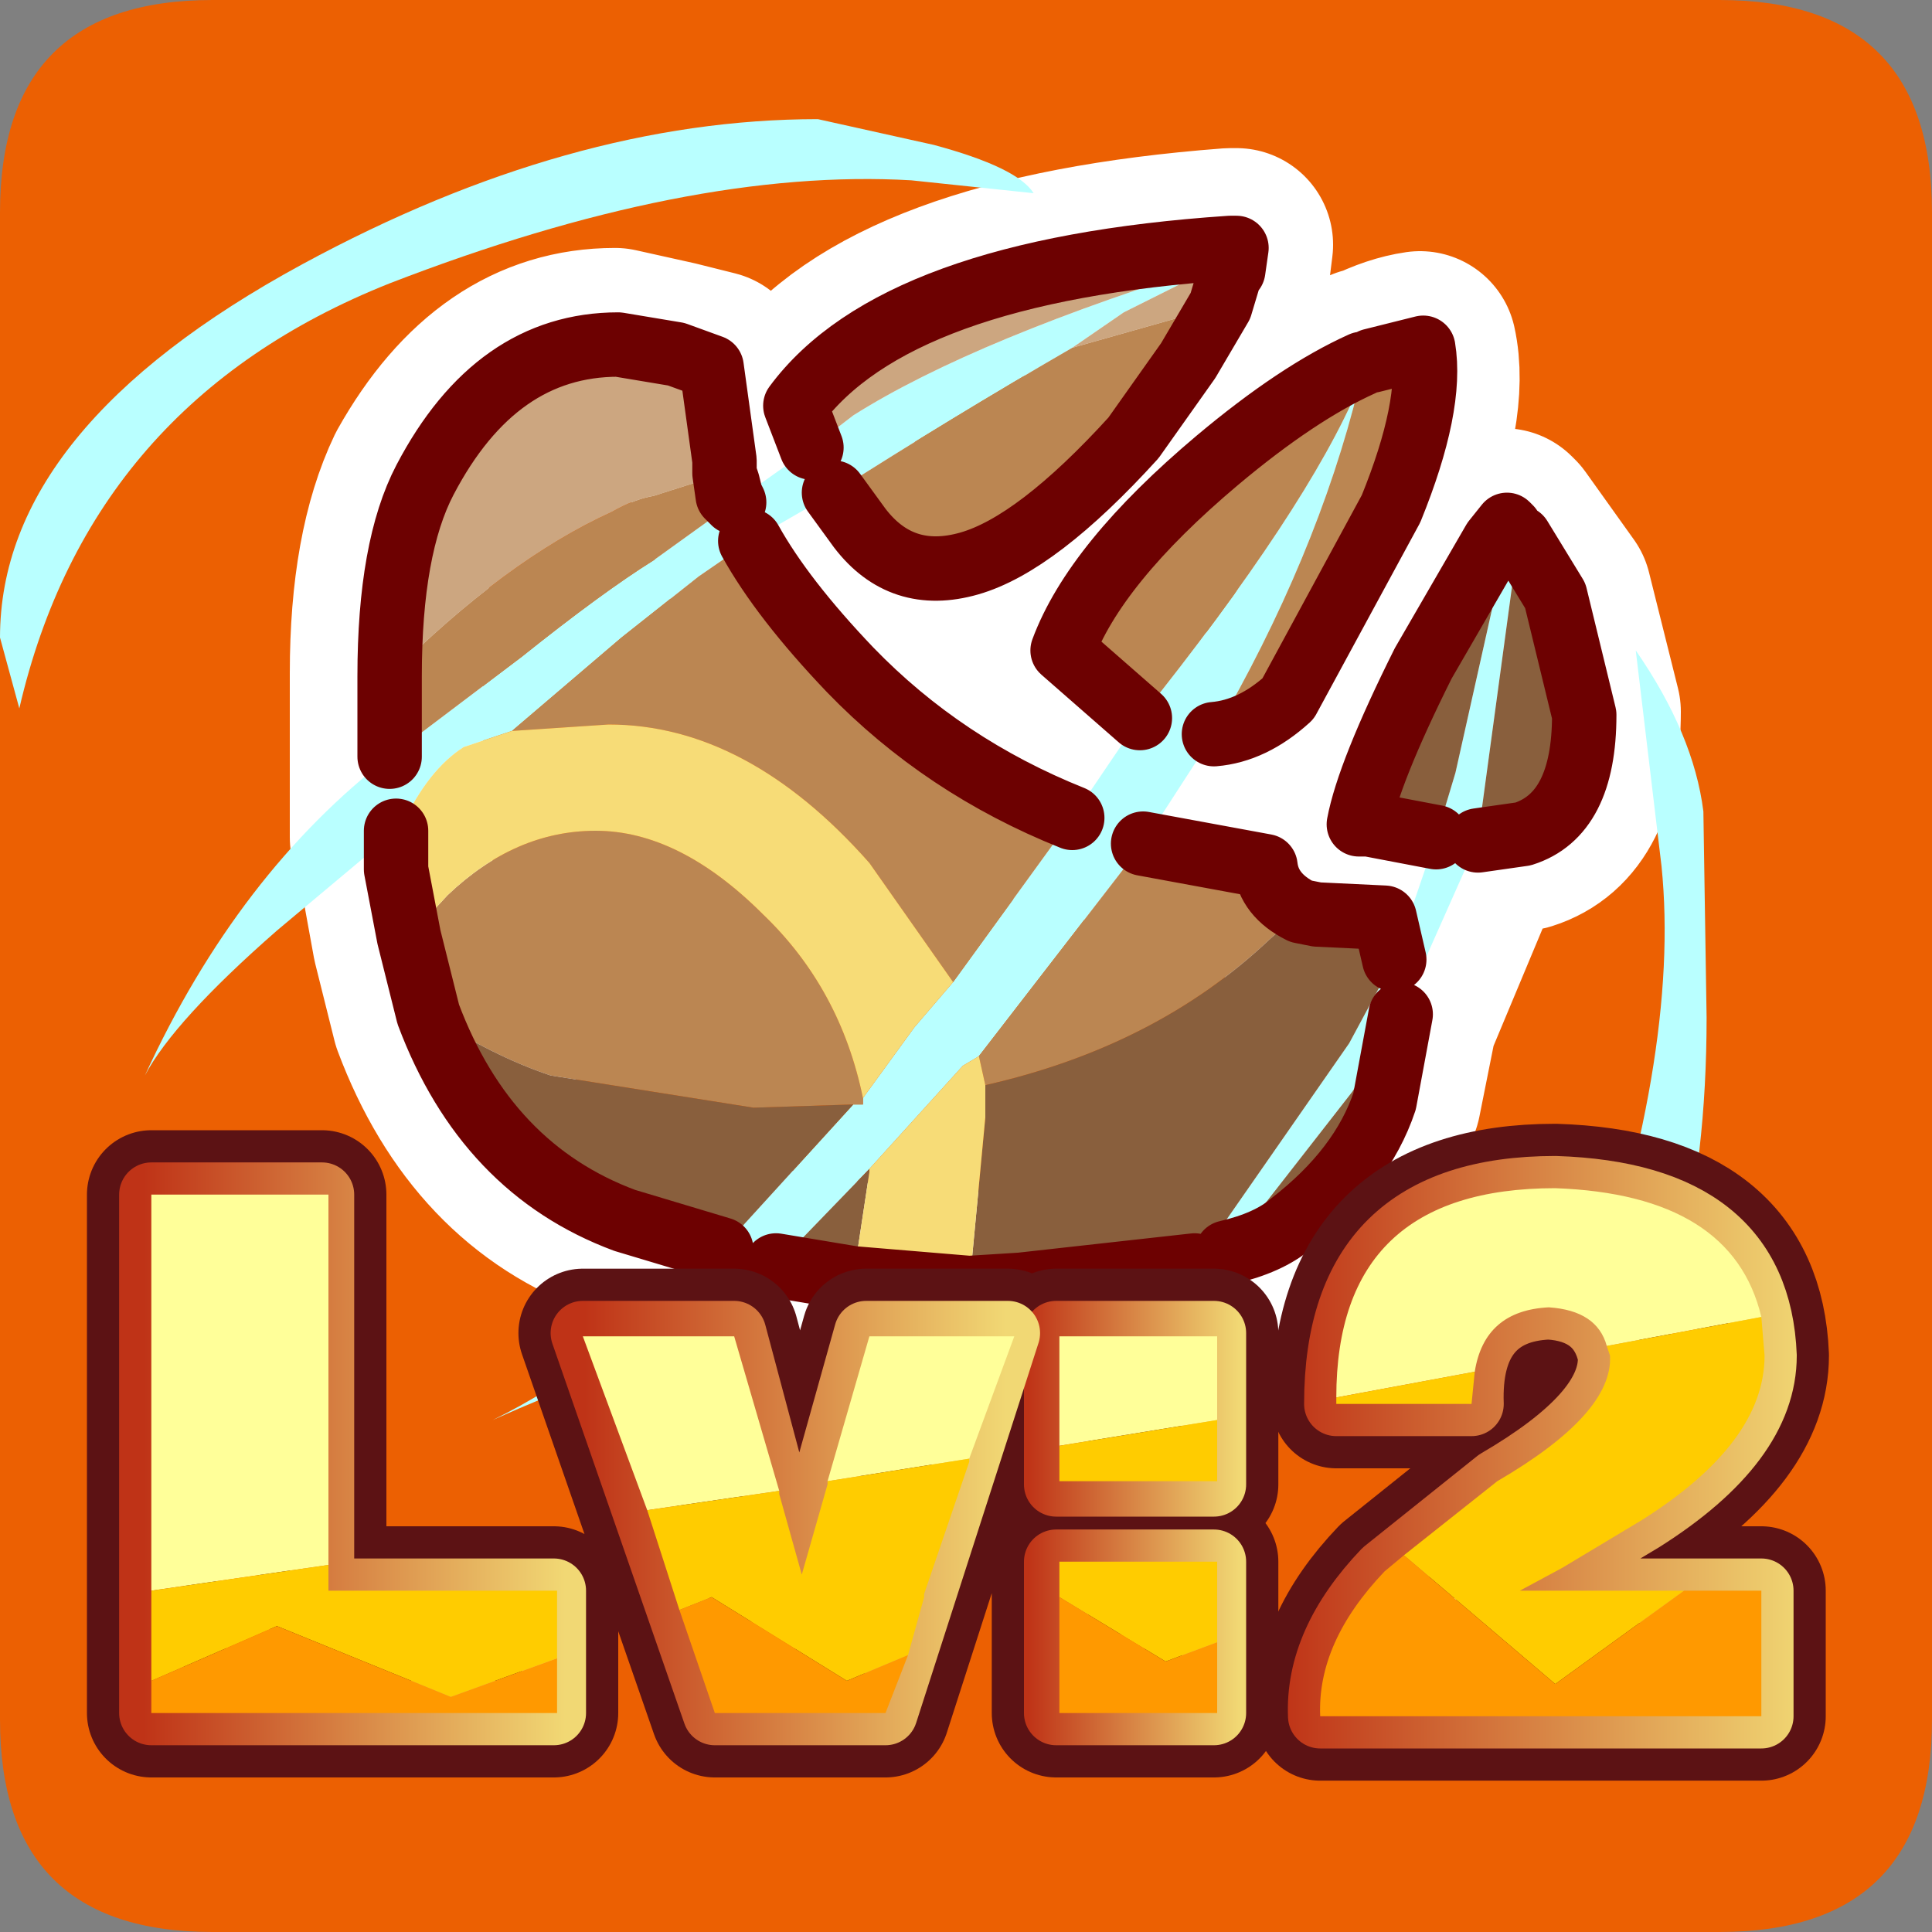 <?xml version="1.0" encoding="UTF-8" standalone="no"?>
<svg xmlns:ffdec="https://www.free-decompiler.com/flash" xmlns:xlink="http://www.w3.org/1999/xlink" ffdec:objectType="frame" height="30.0px" width="30.0px" xmlns="http://www.w3.org/2000/svg">
  <rect width="100%" height="100%" fill="#808080" stroke="none"/>
  <g transform="matrix(1.0, 0.0, 0.0, 1.0, 0.0, 0.0)">
    <use ffdec:characterId="1" height="30.0" transform="matrix(1.0, 0.0, 0.0, 1.0, 0.0, 0.0)" width="30.0" xlink:href="#shape0"/>
  </g>
  <defs>
    <g id="shape0" transform="matrix(1.0, 0.0, 0.0, 1.0, 0.0, 0.0)">
      <path d="M0.0 0.0 L30.0 0.0 30.0 30.0 0.0 30.0 0.0 0.0" fill="#33cc66" fill-opacity="0.0" fill-rule="evenodd" stroke="none"/>
      <path d="M3.3 0.0 L26.7 0.0 Q30.0 0.0 30.0 3.3 L30.0 26.7 Q30.0 30.0 26.7 30.0 L3.3 30.0 Q0.0 30.0 0.0 26.7 L0.0 3.3 Q0.0 0.0 3.3 0.0" fill="#ec6002" fill-rule="evenodd" stroke="none"/>
      <path d="M11.2 19.4 L9.65 18.95 Q7.55 18.2 6.65 15.8 L6.35 14.6 6.15 13.5 6.15 13.45 6.0 13.0 6.0 10.45 Q6.0 8.55 6.55 7.4 7.7 5.35 9.55 5.35 L10.45 5.55 11.05 5.7 11.25 7.15 11.25 7.35 11.3 7.45 11.35 7.65 11.4 7.8 12.55 6.95 12.35 6.3 Q13.85 4.2 19.1 3.8 L19.2 3.8 19.15 4.2 19.1 4.25 18.9 4.8 18.45 5.65 17.6 6.8 Q16.05 8.5 15.05 8.75 13.95 9.05 13.3 8.2 L12.9 7.6 11.65 8.45 13.15 10.4 Q14.65 11.9 16.6 12.7 L17.7 11.1 16.45 10.1 Q16.95 8.75 18.85 7.15 20.1 6.1 21.25 5.65 L21.3 5.65 Q21.7 5.45 22.05 5.4 22.25 6.3 21.6 7.9 L20.0 10.85 18.85 11.45 17.75 13.1 19.6 13.4 Q19.65 13.9 20.15 14.1 L20.4 14.15 21.5 14.2 21.65 14.9 M11.25 7.35 L11.3 7.65 11.4 7.8 M22.3 13.0 L21.25 12.8 21.1 12.8 Q21.25 12.0 22.05 10.3 22.85 8.8 23.2 8.4 L23.35 8.15 23.4 8.2 24.15 9.25 24.6 11.05 Q24.6 12.65 23.65 12.95 L22.9 13.05 21.75 15.8 21.5 17.05 Q21.15 18.2 20.0 19.0 19.65 19.3 19.05 19.45 M6.15 13.45 L6.1 13.05 6.1 12.9 6.0 13.0 M18.5 19.65 L15.85 19.95 15.05 20.0 13.2 19.85 12.0 19.65" fill="none" stroke="#ffffff" stroke-linecap="round" stroke-linejoin="round" stroke-width="3.0"/>
      <path d="M14.5 2.25 Q15.8 2.6 16.05 3.0 L14.15 2.8 Q10.7 2.6 6.05 4.4 1.4 6.25 0.3 11.0 L0.0 9.9 Q0.0 6.65 4.7 4.1 8.85 1.85 12.7 1.85 L14.5 2.25 M11.4 7.8 L12.6 6.95 13.25 6.45 Q15.15 5.25 19.05 4.05 L17.45 4.85 16.65 5.4 Q14.75 6.5 12.95 7.65 L11.65 8.4 10.85 8.95 9.65 9.9 7.95 11.35 7.2 11.6 Q6.65 11.95 6.25 12.8 L6.15 12.9 4.3 14.45 Q2.7 15.85 2.25 16.7 3.7 13.55 6.05 11.75 L8.1 10.2 Q9.35 9.2 10.15 8.7 L11.4 7.8 M16.65 12.7 L17.7 11.15 Q20.3 7.9 21.1 6.0 20.45 8.65 18.85 11.4 L17.75 13.1 15.2 16.4 14.95 16.55 13.5 18.15 12.05 19.65 11.1 20.5 Q9.9 21.35 8.75 21.6 8.55 21.65 7.65 22.05 9.3 21.25 11.2 19.4 L13.25 17.15 13.4 17.15 13.4 17.05 14.2 15.95 14.8 15.25 16.65 12.7 M21.65 14.9 L22.3 13.0 22.6 12.0 23.45 8.2 23.45 8.1 23.55 8.25 23.5 8.95 22.95 13.0 22.95 13.05 21.75 15.75 21.0 16.95 19.05 19.45 Q15.0 24.45 13.05 24.45 L12.85 24.45 12.75 24.2 15.35 22.65 18.55 19.65 20.95 16.2 21.65 14.9 M26.5 15.8 Q26.5 24.45 19.3 26.75 23.05 25.25 24.55 20.8 26.1 16.4 25.8 13.45 L25.4 10.1 Q26.3 11.4 26.45 12.6 L26.5 15.8" fill="#b9ffff" fill-rule="evenodd" stroke="none"/>
      <path d="M6.05 10.5 Q6.05 8.5 6.6 7.45 7.7 5.35 9.6 5.35 L10.5 5.5 11.05 5.7 11.25 7.15 11.25 7.35 10.15 7.7 Q9.85 7.75 9.5 7.95 7.85 8.7 6.05 10.5 M12.6 6.95 L12.35 6.3 Q13.9 4.2 19.1 3.85 L19.2 3.85 19.15 4.2 19.1 4.25 18.95 4.75 16.65 5.4 17.45 4.85 19.05 4.05 Q15.15 5.25 13.25 6.45 L12.6 6.95" fill="#cca680" fill-rule="evenodd" stroke="none"/>
      <path d="M18.95 4.75 L18.45 5.6 17.6 6.8 Q16.1 8.45 15.05 8.75 14.0 9.05 13.35 8.2 L12.95 7.65 Q14.75 6.5 16.65 5.4 L18.95 4.75 M11.65 8.4 Q12.15 9.3 13.2 10.4 14.65 11.9 16.65 12.7 L14.8 15.25 13.5 13.4 Q11.6 11.25 9.45 11.25 L7.95 11.35 9.65 9.9 10.85 8.95 11.65 8.4 M17.7 11.15 L16.5 10.1 Q17.0 8.75 18.9 7.15 20.15 6.1 21.15 5.65 L21.3 5.6 22.1 5.4 Q22.25 6.3 21.6 7.9 L20.0 10.85 Q19.45 11.35 18.85 11.4 20.45 8.65 21.1 6.0 20.3 7.9 17.7 11.15 M17.75 13.1 L19.65 13.45 Q19.7 13.9 20.2 14.15 L19.7 14.6 Q17.95 16.25 15.3 16.85 L15.2 16.4 17.75 13.1 M6.65 15.75 L6.35 14.55 6.95 13.9 Q8.0 12.9 9.25 12.9 10.55 12.9 11.85 14.2 13.05 15.35 13.4 17.05 L13.4 17.15 13.25 17.15 11.7 17.2 8.55 16.7 Q7.65 16.4 6.65 15.75 M6.15 13.05 L6.15 12.9 6.25 12.8 6.15 13.05 M6.05 11.75 L6.05 10.5 Q7.85 8.7 9.5 7.95 9.85 7.75 10.15 7.7 L11.25 7.35 11.3 7.7 11.4 7.8 10.15 8.7 Q9.35 9.2 8.1 10.2 L6.05 11.75" fill="#bb8652" fill-rule="evenodd" stroke="none"/>
      <path d="M20.2 14.15 L20.45 14.2 21.5 14.25 21.65 14.9 20.95 16.2 18.55 19.65 15.85 19.95 15.05 20.0 15.3 17.35 15.3 16.85 Q17.95 16.25 19.7 14.6 L20.2 14.15 M22.3 13.0 L21.25 12.8 21.1 12.8 Q21.25 12.0 22.1 10.3 L23.2 8.4 23.4 8.15 23.45 8.2 22.6 12.0 22.3 13.0 M23.55 8.25 L23.6 8.35 24.15 9.25 24.6 11.1 Q24.6 12.65 23.65 12.95 L22.95 13.05 22.95 13.0 23.5 8.95 23.55 8.25 M21.75 15.75 L21.5 17.1 Q21.15 18.15 20.05 19.0 19.7 19.3 19.05 19.45 L21.0 16.95 21.75 15.75 M13.25 19.85 L12.05 19.65 13.5 18.15 13.5 18.2 13.25 19.85 M11.2 19.4 L9.7 18.95 Q7.55 18.15 6.65 15.75 7.65 16.4 8.55 16.7 L11.7 17.2 13.25 17.15 11.2 19.4" fill="#895f3d" fill-rule="evenodd" stroke="none"/>
      <path d="M15.05 20.0 L13.25 19.85 13.5 18.2 13.5 18.15 14.95 16.55 15.2 16.4 15.3 16.85 15.3 17.35 15.05 20.0 M6.35 14.55 L6.15 13.5 6.15 13.05 6.25 12.8 Q6.65 11.95 7.2 11.6 L7.95 11.35 9.45 11.25 Q11.6 11.25 13.5 13.4 L14.8 15.25 14.2 15.95 13.4 17.05 Q13.05 15.35 11.85 14.2 10.55 12.9 9.25 12.9 8.0 12.9 6.95 13.9 L6.35 14.55" fill="#f7dc77" fill-rule="evenodd" stroke="none"/>
      <path d="M6.05 10.5 Q6.05 8.5 6.6 7.45 7.7 5.35 9.6 5.35 L10.5 5.5 11.05 5.7 11.25 7.15 11.25 7.35 11.3 7.5 11.35 7.7 11.4 7.8 11.3 7.7 11.25 7.35 M12.6 6.95 L12.35 6.3 Q13.9 4.2 19.1 3.85 L19.2 3.85 19.15 4.2 19.1 4.25 18.95 4.75 18.45 5.6 17.6 6.8 Q16.1 8.45 15.05 8.75 14.0 9.05 13.35 8.2 L12.95 7.65 M11.65 8.4 Q12.15 9.3 13.2 10.4 14.65 11.9 16.65 12.7 M17.7 11.15 L16.5 10.1 Q17.0 8.75 18.9 7.15 20.15 6.1 21.15 5.65 M21.3 5.6 L22.1 5.4 Q22.25 6.3 21.6 7.9 L20.0 10.85 Q19.45 11.35 18.85 11.4 M17.75 13.1 L19.65 13.45 Q19.7 13.9 20.2 14.15 L20.45 14.2 21.5 14.25 21.65 14.9 M22.3 13.0 L21.25 12.8 21.1 12.8 Q21.25 12.0 22.1 10.3 L23.2 8.4 23.4 8.15 23.45 8.2 M23.6 8.35 L24.15 9.25 24.6 11.1 Q24.6 12.65 23.65 12.95 L22.95 13.05 M21.75 15.75 L21.5 17.1 Q21.15 18.15 20.05 19.0 19.7 19.3 19.05 19.45 M18.55 19.65 L15.85 19.95 15.05 20.0 13.25 19.85 12.05 19.65 M11.2 19.4 L9.7 18.95 Q7.55 18.15 6.65 15.75 L6.35 14.55 6.15 13.5 6.15 13.05 6.15 12.9 M6.05 11.75 L6.05 10.5" fill="none" stroke="#6d0101" stroke-linecap="round" stroke-linejoin="round" stroke-width="1.0"/>
      <path d="M5.0 18.55 L5.0 24.7 8.6 24.7 8.6 26.6 2.35 26.6 2.35 18.55 5.0 18.55 M18.85 23.05 L16.4 23.05 16.4 20.7 18.85 20.7 18.85 23.05 M15.65 20.7 L13.75 26.6 11.1 26.6 9.05 20.7 11.4 20.7 12.4 24.45 13.45 20.7 15.65 20.7 M16.4 24.25 L18.85 24.25 18.85 26.6 16.4 26.6 16.4 24.25 Z" fill="none" stroke="#5c1214" stroke-linecap="round" stroke-linejoin="round" stroke-width="2.0"/>
      <path d="M5.0 18.55 L5.0 24.7 8.6 24.7 8.6 26.6 2.35 26.6 2.35 18.55 5.0 18.55" fill="none" stroke="url(#gradient0)" stroke-linecap="round" stroke-linejoin="round" stroke-width="1.0"/>
      <path d="M18.85 23.05 L16.4 23.05 16.4 20.7 18.85 20.7 18.85 23.05 M16.4 24.25 L18.85 24.25 18.85 26.6 16.4 26.6 16.4 24.25" fill="none" stroke="url(#gradient1)" stroke-linecap="round" stroke-linejoin="round" stroke-width="1.0"/>
      <path d="M15.65 20.7 L13.75 26.6 11.1 26.6 9.05 20.7 11.4 20.7 12.4 24.45 13.45 20.7 15.65 20.7 Z" fill="none" stroke="url(#gradient2)" stroke-linecap="round" stroke-linejoin="round" stroke-width="1.0"/>
      <path d="M2.35 24.7 L2.35 18.55 5.1 18.55 5.1 24.3 2.35 24.7 M16.45 22.45 L16.45 20.75 18.9 20.75 18.9 22.05 16.45 22.45 M10.05 23.45 L9.05 20.75 11.4 20.75 12.1 23.15 10.05 23.45 M12.85 23.0 L13.5 20.75 15.75 20.75 15.05 22.65 12.85 23.0" fill="#ffff99" fill-rule="evenodd" stroke="none"/>
      <path d="M5.1 24.3 L5.1 24.7 8.65 24.7 8.65 25.75 7.0 26.35 4.3 25.25 2.35 26.1 2.35 24.7 5.1 24.3 M18.9 22.05 L18.9 23.0 16.45 23.0 16.45 22.45 18.9 22.05 M12.1 23.15 L12.1 23.2 12.45 24.45 12.85 23.05 12.85 23.0 15.05 22.65 15.05 22.7 14.35 24.75 14.35 24.8 14.1 25.7 13.15 26.1 11.05 24.8 10.55 25.0 10.05 23.45 12.1 23.15 M16.45 24.8 L16.45 24.25 18.9 24.25 18.9 25.5 18.1 25.8 16.45 24.8" fill="#ffcc00" fill-rule="evenodd" stroke="none"/>
      <path d="M8.65 25.75 L8.65 26.6 2.35 26.6 2.35 26.1 4.3 25.25 7.0 26.35 8.65 25.75 M14.1 25.7 L13.75 26.6 11.1 26.6 10.55 25.0 11.05 24.8 13.15 26.1 14.1 25.7 M18.9 25.5 L18.9 26.6 16.45 26.6 16.45 24.8 18.1 25.8 18.9 25.5" fill="#ff9900" fill-rule="evenodd" stroke="none"/>
      <path d="M25.5 23.6 L25.25 23.75 24.25 24.35 23.6 24.7 27.35 24.7 27.35 26.65 20.5 26.65 Q20.45 25.5 21.5 24.4 L23.25 23.0 Q25.05 21.95 25.0 21.05 24.85 20.35 24.05 20.3 22.8 20.35 22.85 21.8 L20.75 21.8 Q20.75 18.45 24.15 18.45 27.3 18.55 27.4 21.05 27.4 22.4 25.5 23.6 Z" fill="none" stroke="#5c1214" stroke-linecap="round" stroke-linejoin="round" stroke-width="2.0"/>
      <path d="M25.5 23.6 L25.25 23.75 24.25 24.35 23.6 24.7 27.35 24.7 27.35 26.65 20.5 26.65 Q20.45 25.5 21.5 24.4 L23.25 23.0 Q25.05 21.95 25.0 21.05 24.85 20.35 24.05 20.3 22.8 20.35 22.85 21.8 L20.75 21.8 Q20.75 18.45 24.15 18.45 27.3 18.55 27.4 21.05 27.4 22.4 25.5 23.6 Z" fill="none" stroke="url(#gradient3)" stroke-linecap="round" stroke-linejoin="round" stroke-width="1.0"/>
      <path d="M22.9 21.3 L20.75 21.7 Q20.75 18.45 24.15 18.45 26.9 18.55 27.35 20.45 L24.95 20.9 Q24.8 20.35 24.05 20.3 23.05 20.35 22.9 21.3" fill="#ffff99" fill-rule="evenodd" stroke="none"/>
      <path d="M20.75 21.7 L22.9 21.3 22.85 21.8 20.75 21.8 20.75 21.7 M24.95 20.9 L27.35 20.45 27.4 21.05 Q27.4 22.4 25.5 23.6 L25.25 23.75 24.25 24.35 23.6 24.7 26.15 24.7 24.15 26.15 21.8 24.15 23.25 23.0 Q25.05 21.95 25.0 21.05 L24.95 20.9" fill="#ffcc00" fill-rule="evenodd" stroke="none"/>
      <path d="M26.15 24.7 L27.35 24.7 27.35 26.65 20.5 26.65 Q20.45 25.5 21.5 24.4 L21.8 24.15 24.15 26.15 26.15 24.7" fill="#ff9900" fill-rule="evenodd" stroke="none"/>
    </g>
    <linearGradient gradientTransform="matrix(0.004, 0.0, 0.0, 0.005, 5.5, 22.55)" gradientUnits="userSpaceOnUse" id="gradient0" spreadMethod="pad" x1="-819.2" x2="819.2">
      <stop offset="0.0" stop-color="#bf3317"/>
      <stop offset="1.0" stop-color="#f1d874"/>
    </linearGradient>
    <linearGradient gradientTransform="matrix(0.002, 0.0, 0.0, 0.002, 17.6, 21.9)" gradientUnits="userSpaceOnUse" id="gradient1" spreadMethod="pad" x1="-819.2" x2="819.2">
      <stop offset="0.0" stop-color="#bf3317"/>
      <stop offset="1.0" stop-color="#f1d874"/>
    </linearGradient>
    <linearGradient gradientTransform="matrix(0.004, 0.0, 0.0, 0.004, 12.35, 23.65)" gradientUnits="userSpaceOnUse" id="gradient2" spreadMethod="pad" x1="-819.2" x2="819.2">
      <stop offset="0.0" stop-color="#bf3317"/>
      <stop offset="1.0" stop-color="#f1d874"/>
    </linearGradient>
    <linearGradient gradientTransform="matrix(0.005, 0.0, 0.0, 0.006, 24.0, 22.55)" gradientUnits="userSpaceOnUse" id="gradient3" spreadMethod="pad" x1="-819.2" x2="819.2">
      <stop offset="0.0" stop-color="#bf3317"/>
      <stop offset="1.0" stop-color="#f1d874"/>
    </linearGradient>
  </defs>
</svg>
